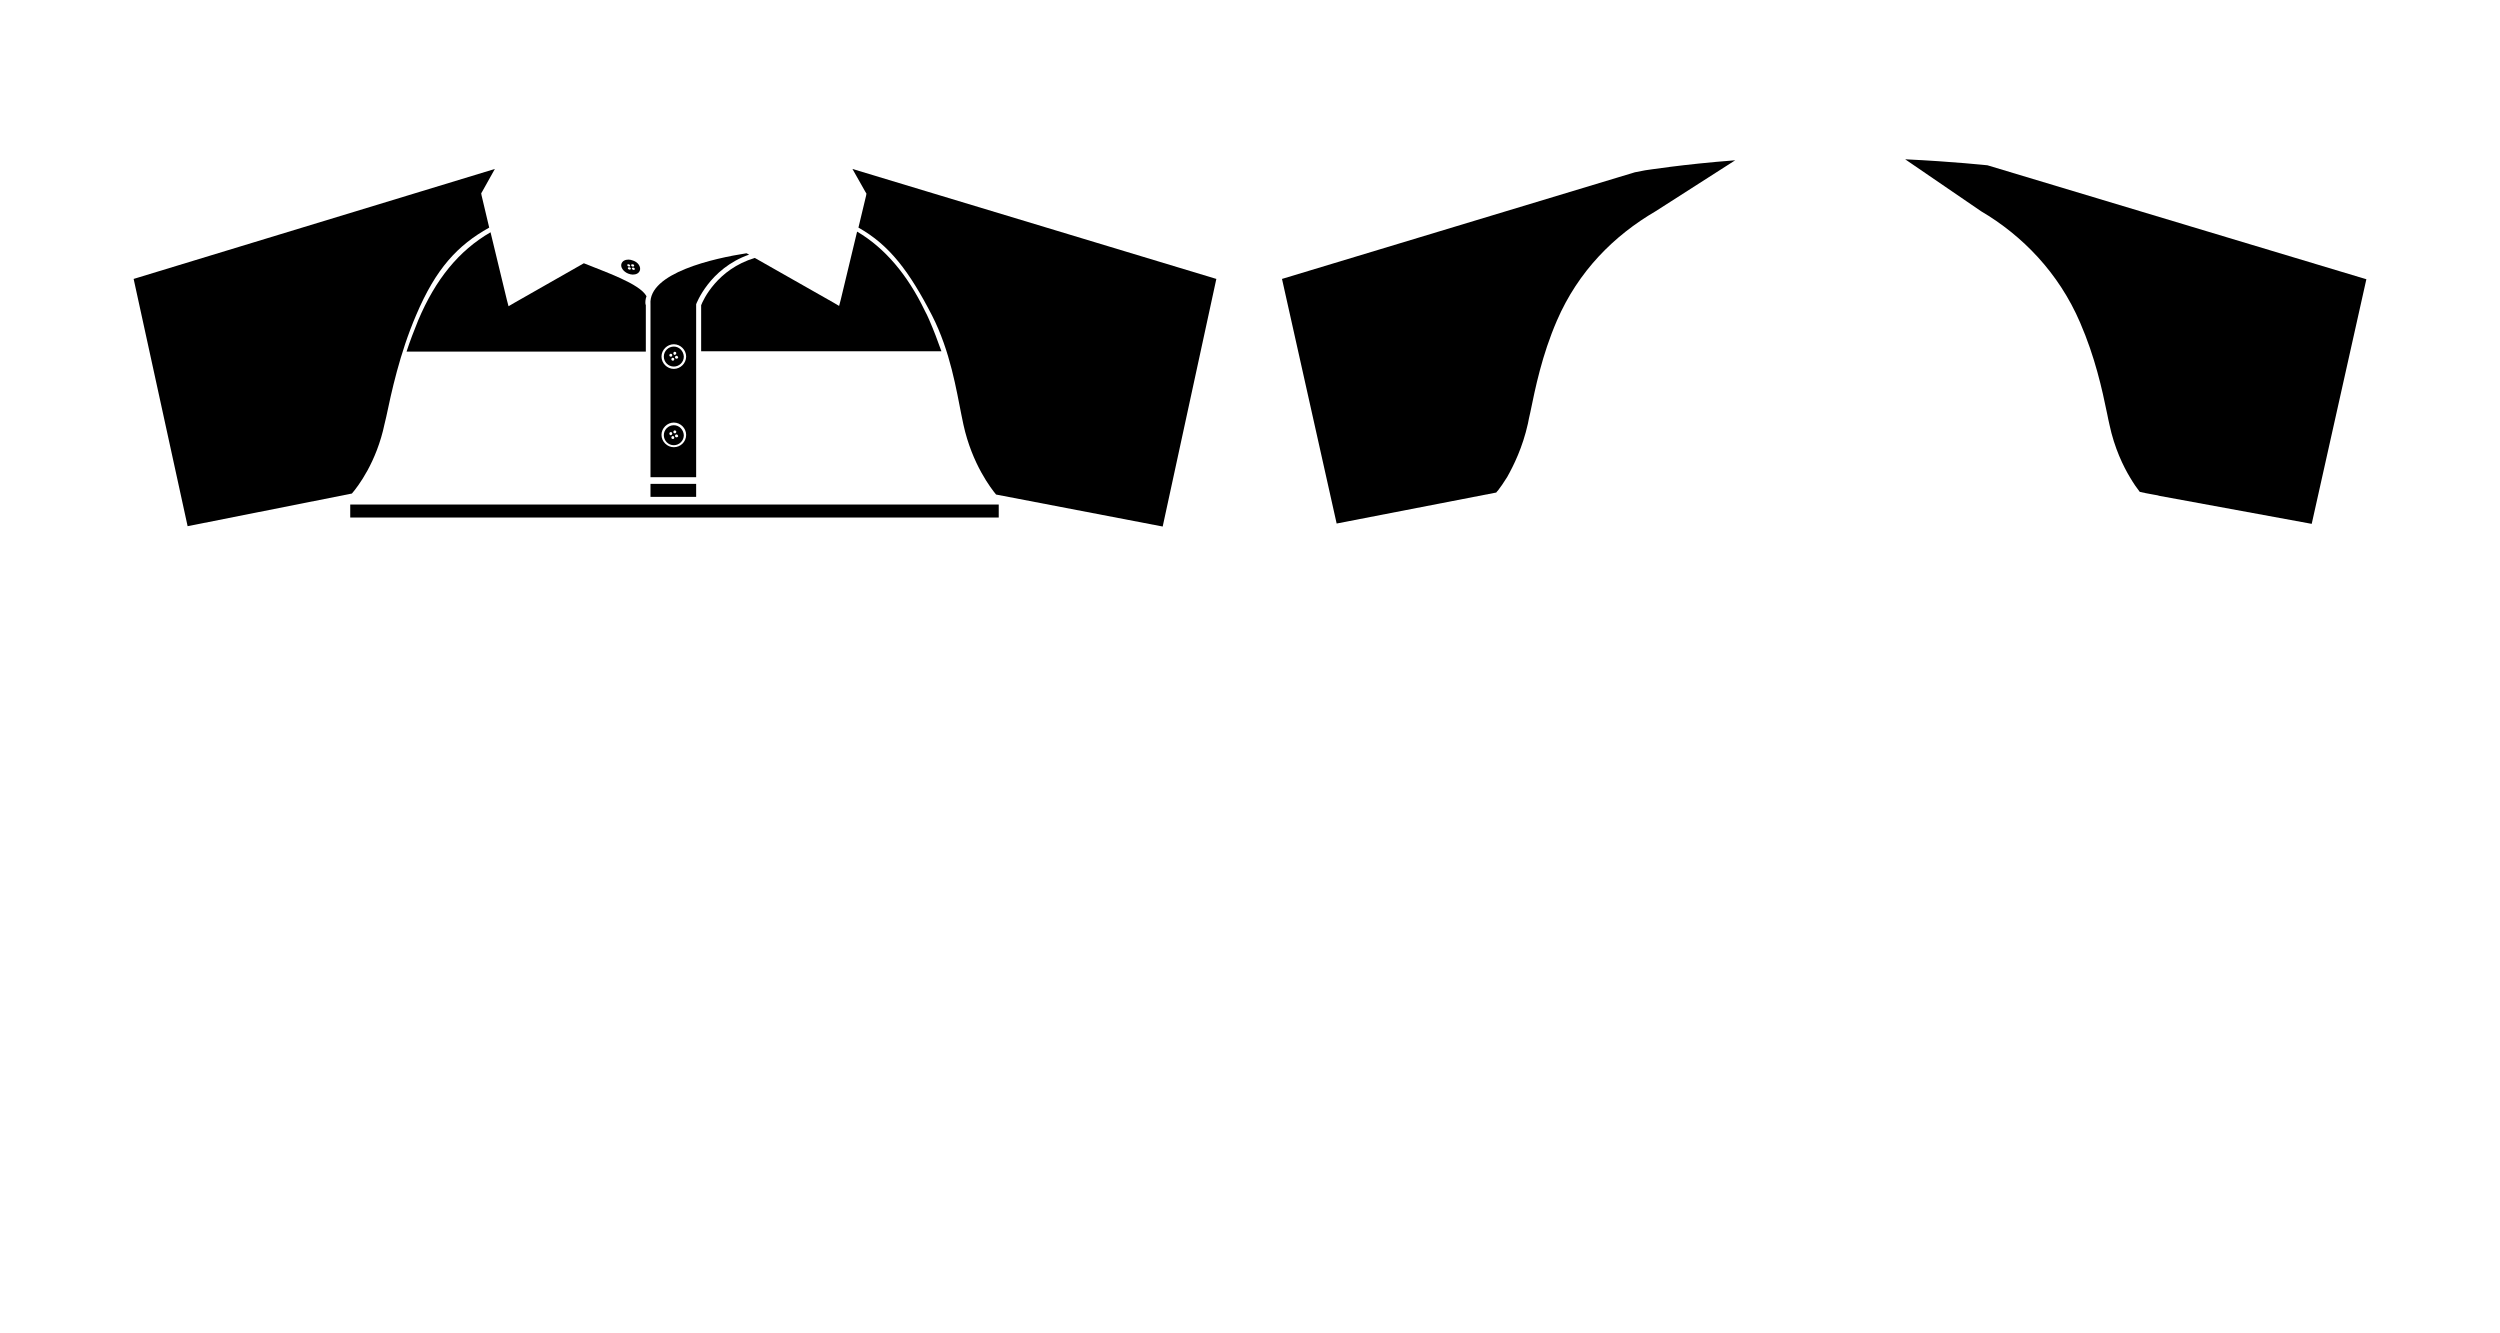 <?xml version="1.0" encoding="utf-8"?>
<!-- Generator: Adobe Illustrator 25.3.0, SVG Export Plug-In . SVG Version: 6.00 Build 0)  -->
<svg version="1.1" id="Layer_1" xmlns="http://www.w3.org/2000/svg" xmlns:xlink="http://www.w3.org/1999/xlink" x="0px" y="0px"
	 viewBox="0 0 750.2 400.1" style="enable-background:new 0 0 750.2 400.1;" xml:space="preserve">
<path class="st0" d="M278.8,95.9c-0.4-0.9-0.8-1.8-1.3-2.7c-5.2-10.8-12-18.8-20.3-23.7l-4.9,20.4l-0.5,1.9l-1.7-1l-23.6-13.4
	c-11.3,3.4-15.5,12.6-16.1,14.2v13.8h72.1C281.4,102.3,280.2,99.1,278.8,95.9z"/>
<path class="st0" d="M193.7,91.4c-0.1-0.9,0-1.7,0.3-2.5c-2-3.8-12.7-7.4-18.8-9.9l-20.9,11.9l-1.7,1l-0.5-1.9l-4.9-20.3
	c-9.5,5.5-16.5,14.1-21.7,26.4c-1.3,3.2-2.5,6.3-3.5,9.4h71.8V91.4z"/>
<rect x="105.1" y="151.4" class="st0" width="194.6" height="3.9"/>
<path class="st0" d="M255.8,50.7l3.9,6.9l0.3,0.5l-0.1,0.6l-2.3,9.6c9.3,5.2,15.3,13.2,22.1,26.4c5.5,10.8,7.3,22.4,8.8,29.8
	c0.2,1,0.4,2,0.6,2.9c2.6,11.9,8.4,19.3,9.8,21l50,9.6L365,83.7L255.8,50.7z"/>
<path class="st0" d="M105.6,148.1c1.8-2.1,7.4-9.4,9.8-20.9l0.5-2.1c1.5-7.1,4-19,9-30.6c5.9-13.9,12.4-20.9,21.9-26.2l-2.3-9.7
	l-0.1-0.6l0.3-0.5l3.8-6.8l-108.4,33l16.2,74.2L105.6,148.1z"/>
<path class="st0" d="M490.6,51.7l-5.3,1.6L384.7,83.7l16.4,73.4l47.9-9.3c0.1-0.2,0.3-0.4,0.5-0.6c0.7-0.9,1.7-2.3,2.8-4.1
	c1.9-3.4,4.6-8.8,6.2-16c0.2-1,0.4-2.1,0.7-3.3c1.5-7.3,3.5-17.2,8-27.6c6.4-14.8,17.1-25.5,29.6-32.8l23.9-15.3
	c-15.8,1.2-26.8,3-27,3L490.6,51.7z"/>
<path class="st0" d="M596.4,49.6L596.4,49.6c-0.2,0-10-1.1-24.7-1.8l22.8,15.6c12.4,7.3,23.3,18.5,29.7,33.4
	c4.5,10.4,6.6,20,8.1,27.3c0.2,1.2,0.5,2.3,0.7,3.3c1.5,7.1,4.2,12.6,6.2,15.9c1,1.7,2.1,3.3,2.9,4.3c0.3,0.1,3.3,0.7,4,0.8
	c1.2,0.2,1.7,0.3,1.9,0.4l45.7,8.4l16.4-73.4L596.4,49.6z"/>
<rect x="195.2" y="145.2" class="st0" width="13.7" height="3.9"/>
<path class="st0" d="M195.2,91.3v51.9h13.7V91.3c0,0,3.9-10.7,15.9-14.9L224,76C214.3,77.5,194.5,81.9,195.2,91.3z M202.2,134.2
	c-2,0-3.7-1.7-3.7-3.7c0-2,1.7-3.7,3.7-3.7s3.7,1.7,3.7,3.7C205.9,132.6,204.2,134.2,202.2,134.2z M202.2,110.7
	c-2,0-3.7-1.7-3.7-3.7s1.7-3.7,3.7-3.7s3.7,1.7,3.7,3.7S204.2,110.7,202.2,110.7z"/>
<path class="st0" d="M202.2,127.6c-1.6,0-3,1.3-3,3c0,1.6,1.3,3,3,3c1.6,0,3-1.3,3-3C205.1,128.9,203.8,127.6,202.2,127.6z
	 M200.9,130.3c-0.1-0.2,0-0.5,0.2-0.6c0.2-0.1,0.5,0,0.6,0.2c0.1,0.2,0,0.5-0.2,0.6C201.3,130.7,201,130.6,200.9,130.3z
	 M202.1,131.7c-0.2,0.1-0.5,0-0.6-0.2c-0.1-0.2,0-0.5,0.2-0.6c0.2-0.1,0.5,0,0.6,0.2C202.4,131.4,202.3,131.6,202.1,131.7z
	 M202.1,129.8c-0.1-0.2,0-0.5,0.2-0.6c0.2-0.1,0.5,0,0.6,0.2c0.1,0.2,0,0.5-0.2,0.6C202.5,130.1,202.2,130,202.1,129.8z
	 M203.2,131.2c-0.2,0.1-0.5,0-0.6-0.2c-0.1-0.2,0-0.5,0.2-0.6c0.2-0.1,0.5,0,0.6,0.2C203.6,130.9,203.5,131.1,203.2,131.2z"/>
<path class="st0" d="M202.2,104c-1.6,0-3,1.3-3,3c0,1.6,1.3,3,3,3c1.6,0,3-1.3,3-3C205.1,105.3,203.8,104,202.2,104z M200.9,106.8
	c-0.1-0.2,0-0.5,0.2-0.6c0.2-0.1,0.5,0,0.6,0.2s0,0.5-0.2,0.6C201.3,107.1,201,107,200.9,106.8z M202.1,108.2
	c-0.2,0.1-0.5,0-0.6-0.2s0-0.5,0.2-0.6c0.2-0.1,0.5,0,0.6,0.2C202.4,107.8,202.3,108.1,202.1,108.2z M202.1,106.2
	c-0.1-0.2,0-0.5,0.2-0.6c0.2-0.1,0.5,0,0.6,0.2c0.1,0.2,0,0.5-0.2,0.6C202.5,106.6,202.2,106.5,202.1,106.2z M203.2,107.6
	c-0.2,0.1-0.5,0-0.6-0.2c-0.1-0.2,0-0.5,0.2-0.6c0.2-0.1,0.5,0,0.6,0.2C203.6,107.3,203.5,107.5,203.2,107.6z"/>
<path class="st0" d="M188.5,82.1c0.5,0.2,1,0.3,1.4,0.3c1,0,1.8-0.4,2.1-1.2c0.4-1.1-0.5-2.5-2-3c-0.5-0.2-1-0.3-1.4-0.3
	c-1,0-1.8,0.4-2.1,1.2C186.1,80.1,187,81.5,188.5,82.1z M188.2,79.6c0-0.2,0.1-0.3,0.4-0.3c0.2,0,0.5,0.2,0.5,0.4
	c0,0.2-0.1,0.3-0.4,0.3C188.5,79.9,188.3,79.7,188.2,79.6z M188.4,80.5c0-0.2,0.1-0.3,0.4-0.3s0.5,0.2,0.5,0.4
	c0,0.2-0.1,0.3-0.4,0.3C188.7,80.9,188.4,80.7,188.4,80.5z M189.6,80.6c0-0.2,0.1-0.3,0.4-0.3c0.2,0,0.5,0.2,0.5,0.4
	c0,0.2-0.1,0.3-0.4,0.3C189.9,81,189.7,80.8,189.6,80.6z M190.3,79.7c0,0.2-0.1,0.3-0.4,0.3c-0.2,0-0.5-0.2-0.5-0.4
	c0-0.2,0.1-0.3,0.4-0.3C190.1,79.3,190.3,79.5,190.3,79.7z"/>
</svg>
